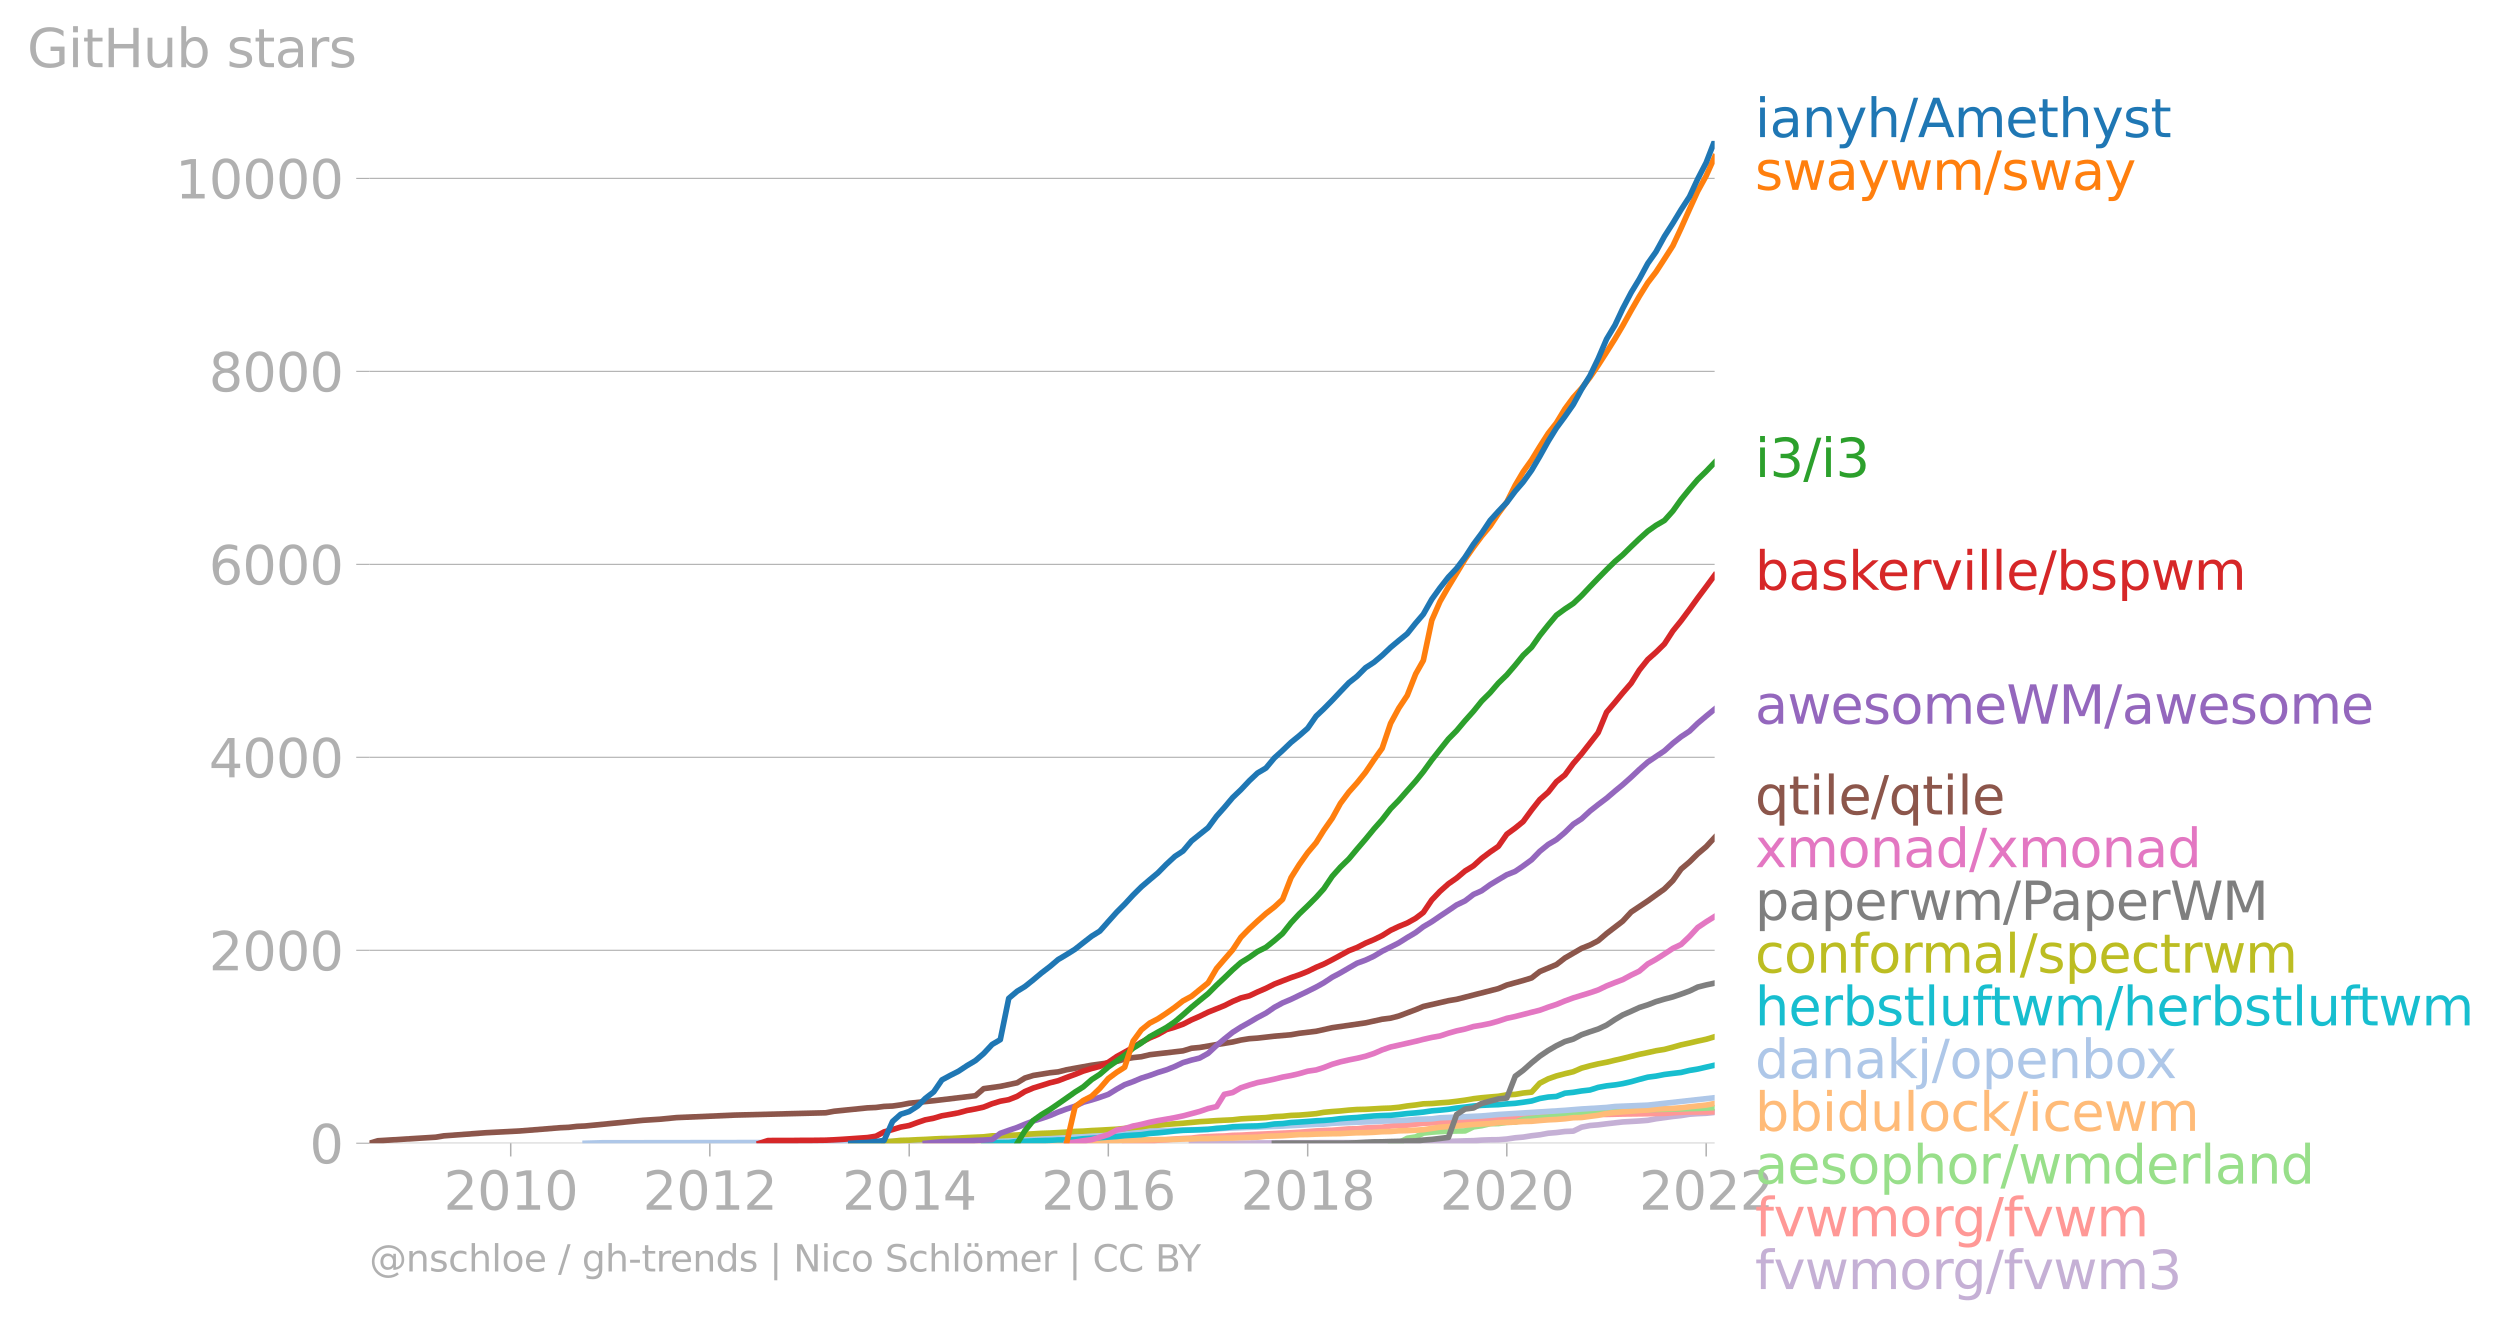 <svg xmlns:xlink="http://www.w3.org/1999/xlink" width="884.915" height="469.77" viewBox="0 0 663.686 352.327" xmlns="http://www.w3.org/2000/svg"><defs><style>*{stroke-linejoin:round;stroke-linecap:butt}</style></defs><g id="figure_1"><path d="M0 352.327h663.686V0H0v352.327z" style="fill:none" id="patch_1"/><g id="axes_1"><path d="M98.073 303.508h357.12V37.396H98.073v266.112z" style="fill:none" id="patch_2"/><g id="matplotlib.axis_1"><g id="xtick_1"><g id="line2d_1"><defs><path id="m13b682160a" d="M0 0v3.5" style="stroke:#b0b0b0;stroke-width:.4"/></defs><use xlink:href="#m13b682160a" x="135.581" y="303.508" style="fill:#b0b0b0;stroke:#b0b0b0;stroke-width:.4"/></g><g style="fill:#b0b0b0" transform="matrix(.14 0 0 -.14 117.766 321.146)" id="text_1"><defs><path id="DejaVuSans-32" d="M1228 531h2203V0H469v531q359 372 979 998 621 627 780 809 303 340 423 576 121 236 121 464 0 372-261 606-261 235-680 235-297 0-627-103-329-103-704-313v638q381 153 712 231 332 78 607 78 725 0 1156-363 431-362 431-968 0-288-108-546-107-257-392-607-78-91-497-524-418-433-1181-1211z" transform="scale(.016)"/><path id="DejaVuSans-30" d="M2034 4250q-487 0-733-480-245-479-245-1442 0-959 245-1439 246-480 733-480 491 0 736 480 246 480 246 1439 0 963-246 1442-245 480-736 480zm0 500q785 0 1199-621 414-620 414-1801 0-1178-414-1799Q2819-91 2034-91q-784 0-1198 620-414 621-414 1799 0 1181 414 1801 414 621 1198 621z" transform="scale(.016)"/><path id="DejaVuSans-31" d="M794 531h1031v3560L703 3866v575l1116 225h631V531h1031V0H794v531z" transform="scale(.016)"/></defs><use xlink:href="#DejaVuSans-32"/><use xlink:href="#DejaVuSans-30" x="63.623"/><use xlink:href="#DejaVuSans-31" x="127.246"/><use xlink:href="#DejaVuSans-30" x="190.869"/></g></g><g id="xtick_2"><use xlink:href="#m13b682160a" x="188.439" y="303.508" style="fill:#b0b0b0;stroke:#b0b0b0;stroke-width:.4" id="line2d_2"/><g style="fill:#b0b0b0" transform="matrix(.14 0 0 -.14 170.624 321.146)" id="text_2"><use xlink:href="#DejaVuSans-32"/><use xlink:href="#DejaVuSans-30" x="63.623"/><use xlink:href="#DejaVuSans-31" x="127.246"/><use xlink:href="#DejaVuSans-32" x="190.869"/></g></g><g id="xtick_3"><use xlink:href="#m13b682160a" x="241.37" y="303.508" style="fill:#b0b0b0;stroke:#b0b0b0;stroke-width:.4" id="line2d_3"/><g style="fill:#b0b0b0" transform="matrix(.14 0 0 -.14 223.555 321.146)" id="text_3"><defs><path id="DejaVuSans-34" d="M2419 4116 825 1625h1594v2491zm-166 550h794V1625h666v-525h-666V0h-628v1100H313v609l1940 2957z" transform="scale(.016)"/></defs><use xlink:href="#DejaVuSans-32"/><use xlink:href="#DejaVuSans-30" x="63.623"/><use xlink:href="#DejaVuSans-31" x="127.246"/><use xlink:href="#DejaVuSans-34" x="190.869"/></g></g><g id="xtick_4"><use xlink:href="#m13b682160a" x="294.228" y="303.508" style="fill:#b0b0b0;stroke:#b0b0b0;stroke-width:.4" id="line2d_4"/><g style="fill:#b0b0b0" transform="matrix(.14 0 0 -.14 276.413 321.146)" id="text_4"><defs><path id="DejaVuSans-36" d="M2113 2584q-425 0-674-291-248-290-248-796 0-503 248-796 249-292 674-292t673 292q248 293 248 796 0 506-248 796-248 291-673 291zm1253 1979v-575q-238 112-480 171-242 60-480 60-625 0-955-422-329-422-376-1275 184 272 462 417 279 145 613 145 703 0 1111-427 408-426 408-1160 0-719-425-1154Q2819-91 2113-91q-810 0-1238 620-428 621-428 1799 0 1106 525 1764t1409 658q238 0 480-47t505-140z" transform="scale(.016)"/></defs><use xlink:href="#DejaVuSans-32"/><use xlink:href="#DejaVuSans-30" x="63.623"/><use xlink:href="#DejaVuSans-31" x="127.246"/><use xlink:href="#DejaVuSans-36" x="190.869"/></g></g><g id="xtick_5"><use xlink:href="#m13b682160a" x="347.159" y="303.508" style="fill:#b0b0b0;stroke:#b0b0b0;stroke-width:.4" id="line2d_5"/><g style="fill:#b0b0b0" transform="matrix(.14 0 0 -.14 329.344 321.146)" id="text_5"><defs><path id="DejaVuSans-38" d="M2034 2216q-450 0-708-241-257-241-257-662 0-422 257-663 258-241 708-241t709 242q260 243 260 662 0 421-258 662-257 241-711 241zm-631 268q-406 100-633 378-226 279-226 679 0 559 398 884 399 325 1092 325 697 0 1094-325t397-884q0-400-227-679-226-278-629-378 456-106 710-416 255-309 255-755 0-679-414-1042Q2806-91 2034-91q-771 0-1186 362-414 363-414 1042 0 446 256 755 257 310 713 416zm-231 997q0-362 226-565 227-203 636-203 407 0 636 203 230 203 230 565 0 363-230 566-229 203-636 203-409 0-636-203-226-203-226-566z" transform="scale(.016)"/></defs><use xlink:href="#DejaVuSans-32"/><use xlink:href="#DejaVuSans-30" x="63.623"/><use xlink:href="#DejaVuSans-31" x="127.246"/><use xlink:href="#DejaVuSans-38" x="190.869"/></g></g><g id="xtick_6"><use xlink:href="#m13b682160a" x="400.018" y="303.508" style="fill:#b0b0b0;stroke:#b0b0b0;stroke-width:.4" id="line2d_6"/><g style="fill:#b0b0b0" transform="matrix(.14 0 0 -.14 382.203 321.146)" id="text_6"><use xlink:href="#DejaVuSans-32"/><use xlink:href="#DejaVuSans-30" x="63.623"/><use xlink:href="#DejaVuSans-32" x="127.246"/><use xlink:href="#DejaVuSans-30" x="190.869"/></g></g><g id="xtick_7"><use xlink:href="#m13b682160a" x="452.948" y="303.508" style="fill:#b0b0b0;stroke:#b0b0b0;stroke-width:.4" id="line2d_7"/><g style="fill:#b0b0b0" transform="matrix(.14 0 0 -.14 435.133 321.146)" id="text_7"><use xlink:href="#DejaVuSans-32"/><use xlink:href="#DejaVuSans-30" x="63.623"/><use xlink:href="#DejaVuSans-32" x="127.246"/><use xlink:href="#DejaVuSans-32" x="190.869"/></g></g></g><g id="matplotlib.axis_2"><g id="ytick_1"><path d="M98.073 303.508h357.12" clip-path="url(#p6c5071261f)" style="fill:none;stroke:#b0b0b0;stroke-width:.3;stroke-linecap:square" id="line2d_8"/><g id="line2d_9"><defs><path id="me5017d3c0d" d="M0 0h-3.5" style="stroke:#b0b0b0;stroke-width:.3"/></defs><use xlink:href="#me5017d3c0d" x="98.073" y="303.508" style="fill:#b0b0b0;stroke:#b0b0b0;stroke-width:.3"/></g><use xlink:href="#DejaVuSans-30" style="fill:#b0b0b0" transform="matrix(.14 0 0 -.14 82.166 308.827)" id="text_8"/></g><g id="ytick_2"><path d="M98.073 252.279h357.12" clip-path="url(#p6c5071261f)" style="fill:none;stroke:#b0b0b0;stroke-width:.3;stroke-linecap:square" id="line2d_10"/><use xlink:href="#me5017d3c0d" x="98.073" y="252.279" style="fill:#b0b0b0;stroke:#b0b0b0;stroke-width:.3" id="line2d_11"/><g style="fill:#b0b0b0" transform="matrix(.14 0 0 -.14 55.443 257.598)" id="text_9"><use xlink:href="#DejaVuSans-32"/><use xlink:href="#DejaVuSans-30" x="63.623"/><use xlink:href="#DejaVuSans-30" x="127.246"/><use xlink:href="#DejaVuSans-30" x="190.869"/></g></g><g id="ytick_3"><path d="M98.073 201.05h357.12" clip-path="url(#p6c5071261f)" style="fill:none;stroke:#b0b0b0;stroke-width:.3;stroke-linecap:square" id="line2d_12"/><use xlink:href="#me5017d3c0d" x="98.073" y="201.049" style="fill:#b0b0b0;stroke:#b0b0b0;stroke-width:.3" id="line2d_13"/><g style="fill:#b0b0b0" transform="matrix(.14 0 0 -.14 55.443 206.368)" id="text_10"><use xlink:href="#DejaVuSans-34"/><use xlink:href="#DejaVuSans-30" x="63.623"/><use xlink:href="#DejaVuSans-30" x="127.246"/><use xlink:href="#DejaVuSans-30" x="190.869"/></g></g><g id="ytick_4"><path d="M98.073 149.82h357.12" clip-path="url(#p6c5071261f)" style="fill:none;stroke:#b0b0b0;stroke-width:.3;stroke-linecap:square" id="line2d_14"/><use xlink:href="#me5017d3c0d" x="98.073" y="149.82" style="fill:#b0b0b0;stroke:#b0b0b0;stroke-width:.3" id="line2d_15"/><g style="fill:#b0b0b0" transform="matrix(.14 0 0 -.14 55.443 155.139)" id="text_11"><use xlink:href="#DejaVuSans-36"/><use xlink:href="#DejaVuSans-30" x="63.623"/><use xlink:href="#DejaVuSans-30" x="127.246"/><use xlink:href="#DejaVuSans-30" x="190.869"/></g></g><g id="ytick_5"><path d="M98.073 98.59h357.12" clip-path="url(#p6c5071261f)" style="fill:none;stroke:#b0b0b0;stroke-width:.3;stroke-linecap:square" id="line2d_16"/><use xlink:href="#me5017d3c0d" x="98.073" y="98.59" style="fill:#b0b0b0;stroke:#b0b0b0;stroke-width:.3" id="line2d_17"/><g style="fill:#b0b0b0" transform="matrix(.14 0 0 -.14 55.443 103.91)" id="text_12"><use xlink:href="#DejaVuSans-38"/><use xlink:href="#DejaVuSans-30" x="63.623"/><use xlink:href="#DejaVuSans-30" x="127.246"/><use xlink:href="#DejaVuSans-30" x="190.869"/></g></g><g id="ytick_6"><path d="M98.073 47.36h357.12" clip-path="url(#p6c5071261f)" style="fill:none;stroke:#b0b0b0;stroke-width:.3;stroke-linecap:square" id="line2d_18"/><use xlink:href="#me5017d3c0d" x="98.073" y="47.361" style="fill:#b0b0b0;stroke:#b0b0b0;stroke-width:.3" id="line2d_19"/><g style="fill:#b0b0b0" transform="matrix(.14 0 0 -.14 46.536 52.68)" id="text_13"><use xlink:href="#DejaVuSans-31"/><use xlink:href="#DejaVuSans-30" x="63.623"/><use xlink:href="#DejaVuSans-30" x="127.246"/><use xlink:href="#DejaVuSans-30" x="190.869"/><use xlink:href="#DejaVuSans-30" x="254.492"/></g></g><g style="fill:#b0b0b0" transform="matrix(.14 0 0 -.14 7.2 17.838)" id="text_14"><defs><path id="DejaVuSans-47" d="M3809 666v1253H2778v519h1656V434q-365-259-806-392-440-133-940-133-1094 0-1712 639-617 640-617 1780 0 1144 617 1783 618 639 1712 639 456 0 867-113 411-112 758-331v-672q-350 297-744 447t-828 150q-857 0-1287-478-429-478-429-1425 0-944 429-1422 430-478 1287-478 334 0 596 58 263 58 472 180z" transform="scale(.016)"/><path id="DejaVuSans-69" d="M603 3500h575V0H603v3500zm0 1363h575v-729H603v729z" transform="scale(.016)"/><path id="DejaVuSans-74" d="M1172 4494v-994h1184v-447H1172V1153q0-428 117-550t477-122h590V0h-590q-666 0-919 248-253 249-253 905v1900H172v447h422v994h578z" transform="scale(.016)"/><path id="DejaVuSans-48" d="M628 4666h631V2753h2294v1913h631V0h-631v2222H1259V0H628v4666z" transform="scale(.016)"/><path id="DejaVuSans-75" d="M544 1381v2119h575V1403q0-497 193-746 194-248 582-248 465 0 735 297 271 297 271 810v1984h575V0h-575v538q-209-319-486-474-276-155-642-155-603 0-916 375-312 375-312 1097zm1447 2203z" transform="scale(.016)"/><path id="DejaVuSans-62" d="M3116 1747q0 634-261 995t-717 361q-457 0-718-361t-261-995q0-634 261-995t718-361q456 0 717 361t261 995zM1159 2969q182 312 458 463 277 152 661 152 638 0 1036-506 399-506 399-1331T3314 415Q2916-91 2278-91q-384 0-661 152-276 152-458 464V0H581v4863h578V2969z" transform="scale(.016)"/><path id="DejaVuSans-73" d="M2834 3397v-544q-243 125-506 187-262 63-544 63-428 0-642-131t-214-394q0-200 153-314t616-217l197-44q612-131 870-370t258-667q0-488-386-773Q2250-91 1575-91q-281 0-586 55T347 128v594q319-166 628-249 309-82 613-82 406 0 624 139 219 139 219 392 0 234-158 359-157 125-692 241l-200 47q-534 112-772 345-237 233-237 639 0 494 350 762 350 269 994 269 318 0 599-47 282-46 519-140z" transform="scale(.016)"/><path id="DejaVuSans-61" d="M2194 1759q-697 0-966-159t-269-544q0-306 202-486 202-179 548-179 479 0 768 339t289 901v128h-572zm1147 238V0h-575v531q-197-318-491-470T1556-91q-537 0-855 302-317 302-317 808 0 590 395 890 396 300 1180 300h807v57q0 397-261 614t-733 217q-300 0-585-72-284-72-546-216v532q315 122 612 182 297 61 578 61 760 0 1135-394 375-393 375-1193z" transform="scale(.016)"/><path id="DejaVuSans-72" d="M2631 2963q-97 56-211 82-114 27-251 27-488 0-749-317t-261-911V0H581v3500h578v-544q182 319 472 473 291 155 707 155 59 0 131-8 72-7 159-23l3-590z" transform="scale(.016)"/></defs><use xlink:href="#DejaVuSans-47"/><use xlink:href="#DejaVuSans-69" x="77.49"/><use xlink:href="#DejaVuSans-74" x="105.273"/><use xlink:href="#DejaVuSans-48" x="144.482"/><use xlink:href="#DejaVuSans-75" x="219.678"/><use xlink:href="#DejaVuSans-62" x="283.057"/><use xlink:href="#DejaVuSans-20" x="346.533"/><use xlink:href="#DejaVuSans-73" x="378.32"/><use xlink:href="#DejaVuSans-74" x="430.42"/><use xlink:href="#DejaVuSans-61" x="469.629"/><use xlink:href="#DejaVuSans-72" x="530.908"/><use xlink:href="#DejaVuSans-73" x="572.021"/></g></g><path d="m316.313 303.508 2.172-.025h2.245l2.245-.026h8.689l2.172-.025H340.498l2.244-.052h4.417l2.245-.025 2.027-.026h11.079l2.245-.051h2.172l2.245-.051h2.172l2.244-.026h2.245l2.028-.051 2.244-.026 2.173-.051 2.244-.077 2.172-.051 2.245-.077 2.245-.051 2.172-.154 2.245-.077 2.172-.025 2.245-.18 2.244-.333 2.1-.179 2.245-.359 2.172-.256 2.245-.41 2.172-.179 2.245-.282 2.244-.102 2.173-1.05 2.244-.436 2.173-.179 2.244-.282 2.245-.256 2.027-.23 2.245-.129 2.172-.128 2.245-.179 2.172-.41 2.245-.307 2.245-.307 2.172-.231 2.245-.359 2.172-.153 2.244-.103 2.245-.23" clip-path="url(#p6c5071261f)" style="fill:none;stroke:#c5b0d5;stroke-width:1.5;stroke-linecap:square" id="line2d_20"/><path d="m298.573 303.508 2.245-.256 2.172-.23 2.245-.18 2.172-.153 2.245-.103 2.244-.205 2.172-.128 2.245-.102 2.172-.282 2.245-.128 2.245-.102 2.027-.052 2.245-.179 2.172-.051 2.245-.128 2.172-.103 2.245-.102 2.244-.103 2.173-.102 2.244-.103 2.173-.128 2.244-.179 2.245-.18 2.027-.102 2.245-.077 2.172-.179 2.245-.18 2.172-.025 2.245-.23 2.245-.103 2.172-.077 2.245-.333 2.172-.153 2.244-.077 2.245-.256 2.028-.23 2.244-.103 2.173-.103 2.244-.23 2.172-.077 2.245-.205 2.245-.154 2.172-.077 2.245-.076 2.172-.18 2.245-.077 2.244-.076 2.1-.052 2.245-.102 2.172-.18 2.245-.102 2.172-.128 2.245-.102 2.244-.077 2.173-.18 2.244-.076h4.417l2.245-.052 2.027-.05 2.245-.026 2.172-.026 2.245-.026 2.172-.077 2.245-.025 2.245-.154 2.172-.128 2.245-.077h2.172l2.244-.025 2.245-.026" clip-path="url(#p6c5071261f)" style="fill:none;stroke:#ff9896;stroke-width:1.5;stroke-linecap:square" id="line2d_21"/><path d="m369.172 303.508 2.172-.128 2.244-1.204 2.245-.358 2.028-1 2.244-.255 2.173-.154 2.244-.102 2.172-.052 2.245-.025 2.245-1.076 2.172-.307 2.245-.538 2.172-.026 2.245-.333 2.244-.051 2.1-.717 2.245-.282 2.172-.205 2.245-.154 2.172-.307 2.245-.256 2.244-.256 2.173-.052 2.244-.077 2.173-.179 2.244-.18 2.245-.102 2.027-.128 2.245-.153 2.172-.154 2.245-.128 2.172-.051 2.245-.026 2.245-.077 2.172-.025 2.245-.103 2.172-.026 2.244-.102 2.245-.102" clip-path="url(#p6c5071261f)" style="fill:none;stroke:#98df8a;stroke-width:1.5;stroke-linecap:square" id="line2d_22"/><g style="fill:#1f77b4" transform="matrix(.14 0 0 -.14 465.907 36.398)" id="text_15"><defs><path id="DejaVuSans-6e" d="M3513 2113V0h-575v2094q0 497-194 743-194 247-581 247-466 0-735-297-269-296-269-809V0H581v3500h578v-544q207 316 486 472 280 156 646 156 603 0 912-373 310-373 310-1098z" transform="scale(.016)"/><path id="DejaVuSans-79" d="M2059-325q-243-625-475-815-231-191-618-191H506v481h338q237 0 368 113 132 112 291 531l103 262L191 3500h609L1894 763l1094 2737h609L2059-325z" transform="scale(.016)"/><path id="DejaVuSans-68" d="M3513 2113V0h-575v2094q0 497-194 743-194 247-581 247-466 0-735-297-269-296-269-809V0H581v4863h578V2956q207 316 486 472 280 156 646 156 603 0 912-373 310-373 310-1098z" transform="scale(.016)"/><path id="DejaVuSans-2f" d="M1625 4666h531L531-594H0l1625 5260z" transform="scale(.016)"/><path id="DejaVuSans-41" d="m2188 4044-857-2322h1716l-859 2322zm-357 622h716L4325 0h-656l-425 1197H1141L716 0H50l1781 4666z" transform="scale(.016)"/><path id="DejaVuSans-6d" d="M3328 2828q216 388 516 572t706 184q547 0 844-383 297-382 297-1088V0h-578v2094q0 503-179 746-178 244-543 244-447 0-707-297-259-296-259-809V0h-578v2094q0 506-178 748t-550 242q-441 0-701-298-259-298-259-808V0H581v3500h578v-544q197 322 472 475t653 153q382 0 649-194 267-193 395-562z" transform="scale(.016)"/><path id="DejaVuSans-65" d="M3597 1894v-281H953q38-594 358-905t892-311q331 0 642 81t618 244V178Q3153 47 2828-22t-659-69q-838 0-1327 487-489 488-489 1320 0 859 464 1363 464 505 1252 505 706 0 1117-455 411-454 411-1235zm-575 169q-6 471-264 752-258 282-683 282-481 0-770-272t-333-766l2050 4z" transform="scale(.016)"/></defs><use xlink:href="#DejaVuSans-69"/><use xlink:href="#DejaVuSans-61" x="27.783"/><use xlink:href="#DejaVuSans-6e" x="89.063"/><use xlink:href="#DejaVuSans-79" x="152.441"/><use xlink:href="#DejaVuSans-68" x="211.621"/><use xlink:href="#DejaVuSans-2f" x="275"/><use xlink:href="#DejaVuSans-41" x="308.691"/><use xlink:href="#DejaVuSans-6d" x="377.1"/><use xlink:href="#DejaVuSans-65" x="474.512"/><use xlink:href="#DejaVuSans-74" x="536.035"/><use xlink:href="#DejaVuSans-68" x="575.244"/><use xlink:href="#DejaVuSans-79" x="638.623"/><use xlink:href="#DejaVuSans-73" x="697.803"/><use xlink:href="#DejaVuSans-74" x="749.902"/></g><g style="fill:#ff7f0e" transform="matrix(.14 0 0 -.14 465.907 50.398)" id="text_16"><defs><path id="DejaVuSans-77" d="M269 3500h575l719-2731 715 2731h678l719-2731 716 2731h575L4050 0h-678l-753 2869L1863 0h-679L269 3500z" transform="scale(.016)"/></defs><use xlink:href="#DejaVuSans-73"/><use xlink:href="#DejaVuSans-77" x="52.1"/><use xlink:href="#DejaVuSans-61" x="133.887"/><use xlink:href="#DejaVuSans-79" x="195.166"/><use xlink:href="#DejaVuSans-77" x="254.346"/><use xlink:href="#DejaVuSans-6d" x="336.133"/><use xlink:href="#DejaVuSans-2f" x="433.545"/><use xlink:href="#DejaVuSans-73" x="467.236"/><use xlink:href="#DejaVuSans-77" x="519.336"/><use xlink:href="#DejaVuSans-61" x="601.123"/><use xlink:href="#DejaVuSans-79" x="662.402"/></g><g style="fill:#2ca02c" transform="matrix(.14 0 0 -.14 465.907 126.634)" id="text_17"><defs><path id="DejaVuSans-33" d="M2597 2516q453-97 707-404 255-306 255-756 0-690-475-1069Q2609-91 1734-91q-293 0-604 58T488 141v609q262-153 574-231 313-78 654-78 593 0 904 234t311 681q0 413-289 645-289 233-804 233h-544v519h569q465 0 712 186t247 536q0 359-255 551-254 193-729 193-260 0-557-57-297-56-653-174v562q360 100 674 150t592 50q719 0 1137-327 419-326 419-882 0-388-222-655t-631-370z" transform="scale(.016)"/></defs><use xlink:href="#DejaVuSans-69"/><use xlink:href="#DejaVuSans-33" x="27.783"/><use xlink:href="#DejaVuSans-2f" x="91.406"/><use xlink:href="#DejaVuSans-69" x="125.098"/><use xlink:href="#DejaVuSans-33" x="152.881"/></g><g style="fill:#d62728" transform="matrix(.14 0 0 -.14 465.907 156.577)" id="text_18"><defs><path id="DejaVuSans-6b" d="M581 4863h578V1991l1716 1509h734L1753 1863 3688 0h-750L1159 1709V0H581v4863z" transform="scale(.016)"/><path id="DejaVuSans-76" d="M191 3500h609L1894 563l1094 2937h609L2284 0h-781L191 3500z" transform="scale(.016)"/><path id="DejaVuSans-6c" d="M603 4863h575V0H603v4863z" transform="scale(.016)"/><path id="DejaVuSans-70" d="M1159 525v-1856H581v4831h578v-531q182 312 458 463 277 152 661 152 638 0 1036-506 399-506 399-1331T3314 415Q2916-91 2278-91q-384 0-661 152-276 152-458 464zm1957 1222q0 634-261 995t-717 361q-457 0-718-361t-261-995q0-634 261-995t718-361q456 0 717 361t261 995z" transform="scale(.016)"/></defs><use xlink:href="#DejaVuSans-62"/><use xlink:href="#DejaVuSans-61" x="63.477"/><use xlink:href="#DejaVuSans-73" x="124.756"/><use xlink:href="#DejaVuSans-6b" x="176.855"/><use xlink:href="#DejaVuSans-65" x="231.141"/><use xlink:href="#DejaVuSans-72" x="292.664"/><use xlink:href="#DejaVuSans-76" x="333.777"/><use xlink:href="#DejaVuSans-69" x="392.957"/><use xlink:href="#DejaVuSans-6c" x="420.74"/><use xlink:href="#DejaVuSans-6c" x="448.523"/><use xlink:href="#DejaVuSans-65" x="476.307"/><use xlink:href="#DejaVuSans-2f" x="537.83"/><use xlink:href="#DejaVuSans-62" x="571.521"/><use xlink:href="#DejaVuSans-73" x="634.998"/><use xlink:href="#DejaVuSans-70" x="687.098"/><use xlink:href="#DejaVuSans-77" x="750.574"/><use xlink:href="#DejaVuSans-6d" x="832.361"/></g><g style="fill:#9467bd" transform="matrix(.14 0 0 -.14 465.907 192.13)" id="text_19"><defs><path id="DejaVuSans-6f" d="M1959 3097q-462 0-731-361t-269-989q0-628 267-989 268-361 733-361 460 0 728 362 269 363 269 988 0 622-269 986-268 364-728 364zm0 487q750 0 1178-488 429-487 429-1349 0-859-429-1349Q2709-91 1959-91q-753 0-1180 489-426 490-426 1349 0 862 426 1349 427 488 1180 488z" transform="scale(.016)"/><path id="DejaVuSans-57" d="M213 4666h637l981-3944 978 3944h710l981-3944 978 3944h641L4947 0h-794l-984 4050L2175 0h-794L213 4666z" transform="scale(.016)"/><path id="DejaVuSans-4d" d="M628 4666h941l1190-3175 1197 3175h941V0h-616v4097L3078 897h-634L1241 4097V0H628v4666z" transform="scale(.016)"/></defs><use xlink:href="#DejaVuSans-61"/><use xlink:href="#DejaVuSans-77" x="61.279"/><use xlink:href="#DejaVuSans-65" x="143.066"/><use xlink:href="#DejaVuSans-73" x="204.59"/><use xlink:href="#DejaVuSans-6f" x="256.689"/><use xlink:href="#DejaVuSans-6d" x="317.871"/><use xlink:href="#DejaVuSans-65" x="415.283"/><use xlink:href="#DejaVuSans-57" x="476.807"/><use xlink:href="#DejaVuSans-4d" x="575.684"/><use xlink:href="#DejaVuSans-2f" x="661.963"/><use xlink:href="#DejaVuSans-61" x="695.654"/><use xlink:href="#DejaVuSans-77" x="756.934"/><use xlink:href="#DejaVuSans-65" x="838.721"/><use xlink:href="#DejaVuSans-73" x="900.244"/><use xlink:href="#DejaVuSans-6f" x="952.344"/><use xlink:href="#DejaVuSans-6d" x="1013.525"/><use xlink:href="#DejaVuSans-65" x="1110.938"/></g><g style="fill:#8c564b" transform="matrix(.14 0 0 -.14 465.907 216.216)" id="text_20"><defs><path id="DejaVuSans-71" d="M947 1747q0-634 261-995t717-361q456 0 718 361 263 361 263 995t-263 995q-262 361-718 361t-717-361q-261-361-261-995zM2906 525q-181-312-458-464-276-152-664-152-634 0-1033 506-398 507-398 1332t398 1331q399 506 1033 506 388 0 664-152 277-151 458-463v531h575v-4831h-575V525z" transform="scale(.016)"/></defs><use xlink:href="#DejaVuSans-71"/><use xlink:href="#DejaVuSans-74" x="63.477"/><use xlink:href="#DejaVuSans-69" x="102.686"/><use xlink:href="#DejaVuSans-6c" x="130.469"/><use xlink:href="#DejaVuSans-65" x="158.252"/><use xlink:href="#DejaVuSans-2f" x="219.775"/><use xlink:href="#DejaVuSans-71" x="253.467"/><use xlink:href="#DejaVuSans-74" x="316.943"/><use xlink:href="#DejaVuSans-69" x="356.152"/><use xlink:href="#DejaVuSans-6c" x="383.936"/><use xlink:href="#DejaVuSans-65" x="411.719"/></g><g style="fill:#e377c2" transform="matrix(.14 0 0 -.14 465.907 230.216)" id="text_21"><defs><path id="DejaVuSans-78" d="M3513 3500 2247 1797 3578 0h-678L1881 1375 863 0H184l1360 1831L300 3500h678l928-1247 928 1247h679z" transform="scale(.016)"/><path id="DejaVuSans-64" d="M2906 2969v1894h575V0h-575v525q-181-312-458-464-276-152-664-152-634 0-1033 506-398 507-398 1332t398 1331q399 506 1033 506 388 0 664-152 277-151 458-463zM947 1747q0-634 261-995t717-361q456 0 718 361 263 361 263 995t-263 995q-262 361-718 361t-717-361q-261-361-261-995z" transform="scale(.016)"/></defs><use xlink:href="#DejaVuSans-78"/><use xlink:href="#DejaVuSans-6d" x="59.18"/><use xlink:href="#DejaVuSans-6f" x="156.592"/><use xlink:href="#DejaVuSans-6e" x="217.773"/><use xlink:href="#DejaVuSans-61" x="281.152"/><use xlink:href="#DejaVuSans-64" x="342.432"/><use xlink:href="#DejaVuSans-2f" x="405.908"/><use xlink:href="#DejaVuSans-78" x="439.6"/><use xlink:href="#DejaVuSans-6d" x="498.779"/><use xlink:href="#DejaVuSans-6f" x="596.191"/><use xlink:href="#DejaVuSans-6e" x="657.373"/><use xlink:href="#DejaVuSans-61" x="720.752"/><use xlink:href="#DejaVuSans-64" x="782.031"/></g><g style="fill:#7f7f7f" transform="matrix(.14 0 0 -.14 465.907 244.216)" id="text_22"><defs><path id="DejaVuSans-50" d="M1259 4147V2394h794q441 0 681 228 241 228 241 650 0 419-241 647-240 228-681 228h-794zm-631 519h1425q785 0 1186-355 402-355 402-1039 0-691-402-1044-401-353-1186-353h-794V0H628v4666z" transform="scale(.016)"/></defs><use xlink:href="#DejaVuSans-70"/><use xlink:href="#DejaVuSans-61" x="63.477"/><use xlink:href="#DejaVuSans-70" x="124.756"/><use xlink:href="#DejaVuSans-65" x="188.232"/><use xlink:href="#DejaVuSans-72" x="249.756"/><use xlink:href="#DejaVuSans-77" x="290.869"/><use xlink:href="#DejaVuSans-6d" x="372.656"/><use xlink:href="#DejaVuSans-2f" x="470.068"/><use xlink:href="#DejaVuSans-50" x="503.76"/><use xlink:href="#DejaVuSans-61" x="559.563"/><use xlink:href="#DejaVuSans-70" x="620.842"/><use xlink:href="#DejaVuSans-65" x="684.318"/><use xlink:href="#DejaVuSans-72" x="745.842"/><use xlink:href="#DejaVuSans-57" x="786.955"/><use xlink:href="#DejaVuSans-4d" x="885.832"/></g><g style="fill:#bcbd22" transform="matrix(.14 0 0 -.14 465.907 258.216)" id="text_23"><defs><path id="DejaVuSans-63" d="M3122 3366v-538q-244 135-489 202t-495 67q-560 0-870-355-309-354-309-995t309-996q310-354 870-354 250 0 495 67t489 202V134Q2881 22 2623-34q-257-57-548-57-791 0-1257 497-465 497-465 1341 0 856 470 1346 471 491 1290 491 265 0 518-55 253-54 491-163z" transform="scale(.016)"/><path id="DejaVuSans-66" d="M2375 4863v-479h-550q-309 0-430-125-120-125-120-450v-309h947v-447h-947V0H697v3053H147v447h550v244q0 584 272 851 272 268 862 268h544z" transform="scale(.016)"/></defs><use xlink:href="#DejaVuSans-63"/><use xlink:href="#DejaVuSans-6f" x="54.98"/><use xlink:href="#DejaVuSans-6e" x="116.162"/><use xlink:href="#DejaVuSans-66" x="179.541"/><use xlink:href="#DejaVuSans-6f" x="214.746"/><use xlink:href="#DejaVuSans-72" x="275.928"/><use xlink:href="#DejaVuSans-6d" x="315.291"/><use xlink:href="#DejaVuSans-61" x="412.703"/><use xlink:href="#DejaVuSans-6c" x="473.982"/><use xlink:href="#DejaVuSans-2f" x="501.766"/><use xlink:href="#DejaVuSans-73" x="535.457"/><use xlink:href="#DejaVuSans-70" x="587.557"/><use xlink:href="#DejaVuSans-65" x="651.033"/><use xlink:href="#DejaVuSans-63" x="712.557"/><use xlink:href="#DejaVuSans-74" x="767.537"/><use xlink:href="#DejaVuSans-72" x="806.746"/><use xlink:href="#DejaVuSans-77" x="847.859"/><use xlink:href="#DejaVuSans-6d" x="929.646"/></g><g style="fill:#17becf" transform="matrix(.14 0 0 -.14 465.907 272.216)" id="text_24"><use xlink:href="#DejaVuSans-68"/><use xlink:href="#DejaVuSans-65" x="63.379"/><use xlink:href="#DejaVuSans-72" x="124.902"/><use xlink:href="#DejaVuSans-62" x="166.016"/><use xlink:href="#DejaVuSans-73" x="229.492"/><use xlink:href="#DejaVuSans-74" x="281.592"/><use xlink:href="#DejaVuSans-6c" x="320.801"/><use xlink:href="#DejaVuSans-75" x="348.584"/><use xlink:href="#DejaVuSans-66" x="411.963"/><use xlink:href="#DejaVuSans-74" x="445.418"/><use xlink:href="#DejaVuSans-77" x="484.627"/><use xlink:href="#DejaVuSans-6d" x="566.414"/><use xlink:href="#DejaVuSans-2f" x="663.826"/><use xlink:href="#DejaVuSans-68" x="697.518"/><use xlink:href="#DejaVuSans-65" x="760.896"/><use xlink:href="#DejaVuSans-72" x="822.42"/><use xlink:href="#DejaVuSans-62" x="863.533"/><use xlink:href="#DejaVuSans-73" x="927.01"/><use xlink:href="#DejaVuSans-74" x="979.109"/><use xlink:href="#DejaVuSans-6c" x="1018.318"/><use xlink:href="#DejaVuSans-75" x="1046.102"/><use xlink:href="#DejaVuSans-66" x="1109.48"/><use xlink:href="#DejaVuSans-74" x="1142.936"/><use xlink:href="#DejaVuSans-77" x="1182.145"/><use xlink:href="#DejaVuSans-6d" x="1263.932"/></g><g style="fill:#aec7e8" transform="matrix(.14 0 0 -.14 465.907 286.216)" id="text_25"><defs><path id="DejaVuSans-6a" d="M603 3500h575V-63q0-668-255-968-254-300-820-300h-219v487H38q328 0 446 152Q603-541 603-63v3563zm0 1363h575v-729H603v729z" transform="scale(.016)"/></defs><use xlink:href="#DejaVuSans-64"/><use xlink:href="#DejaVuSans-61" x="63.477"/><use xlink:href="#DejaVuSans-6e" x="124.756"/><use xlink:href="#DejaVuSans-61" x="188.135"/><use xlink:href="#DejaVuSans-6b" x="249.414"/><use xlink:href="#DejaVuSans-6a" x="307.324"/><use xlink:href="#DejaVuSans-2f" x="335.107"/><use xlink:href="#DejaVuSans-6f" x="368.799"/><use xlink:href="#DejaVuSans-70" x="429.98"/><use xlink:href="#DejaVuSans-65" x="493.457"/><use xlink:href="#DejaVuSans-6e" x="554.98"/><use xlink:href="#DejaVuSans-62" x="618.359"/><use xlink:href="#DejaVuSans-6f" x="681.836"/><use xlink:href="#DejaVuSans-78" x="739.893"/></g><g style="fill:#ffbb78" transform="matrix(.14 0 0 -.14 465.907 300.216)" id="text_26"><use xlink:href="#DejaVuSans-62"/><use xlink:href="#DejaVuSans-62" x="63.477"/><use xlink:href="#DejaVuSans-69" x="126.953"/><use xlink:href="#DejaVuSans-64" x="154.736"/><use xlink:href="#DejaVuSans-75" x="218.213"/><use xlink:href="#DejaVuSans-6c" x="281.592"/><use xlink:href="#DejaVuSans-6f" x="309.375"/><use xlink:href="#DejaVuSans-63" x="370.557"/><use xlink:href="#DejaVuSans-6b" x="425.537"/><use xlink:href="#DejaVuSans-2f" x="483.447"/><use xlink:href="#DejaVuSans-69" x="517.139"/><use xlink:href="#DejaVuSans-63" x="544.922"/><use xlink:href="#DejaVuSans-65" x="599.902"/><use xlink:href="#DejaVuSans-77" x="661.426"/><use xlink:href="#DejaVuSans-6d" x="743.213"/></g><g style="fill:#98df8a" transform="matrix(.14 0 0 -.14 465.907 314.216)" id="text_27"><use xlink:href="#DejaVuSans-61"/><use xlink:href="#DejaVuSans-65" x="61.279"/><use xlink:href="#DejaVuSans-73" x="122.803"/><use xlink:href="#DejaVuSans-6f" x="174.902"/><use xlink:href="#DejaVuSans-70" x="236.084"/><use xlink:href="#DejaVuSans-68" x="299.561"/><use xlink:href="#DejaVuSans-6f" x="362.939"/><use xlink:href="#DejaVuSans-72" x="424.121"/><use xlink:href="#DejaVuSans-2f" x="465.234"/><use xlink:href="#DejaVuSans-77" x="498.926"/><use xlink:href="#DejaVuSans-6d" x="580.713"/><use xlink:href="#DejaVuSans-64" x="678.125"/><use xlink:href="#DejaVuSans-65" x="741.602"/><use xlink:href="#DejaVuSans-72" x="803.125"/><use xlink:href="#DejaVuSans-6c" x="844.238"/><use xlink:href="#DejaVuSans-61" x="872.021"/><use xlink:href="#DejaVuSans-6e" x="933.301"/><use xlink:href="#DejaVuSans-64" x="996.68"/></g><g style="fill:#ff9896" transform="matrix(.14 0 0 -.14 465.907 328.216)" id="text_28"><defs><path id="DejaVuSans-67" d="M2906 1791q0 625-258 968-257 344-723 344-462 0-720-344-258-343-258-968 0-622 258-966t720-344q466 0 723 344 258 344 258 966zm575-1357q0-893-397-1329-396-436-1215-436-303 0-572 45t-522 139v559q253-137 500-202 247-66 503-66 566 0 847 295t281 892v285q-178-310-456-463T1784 0Q1141 0 747 490 353 981 353 1791q0 812 394 1302 394 491 1037 491 388 0 666-153t456-462v531h575V434z" transform="scale(.016)"/></defs><use xlink:href="#DejaVuSans-66"/><use xlink:href="#DejaVuSans-76" x="35.205"/><use xlink:href="#DejaVuSans-77" x="94.385"/><use xlink:href="#DejaVuSans-6d" x="176.172"/><use xlink:href="#DejaVuSans-6f" x="273.584"/><use xlink:href="#DejaVuSans-72" x="334.766"/><use xlink:href="#DejaVuSans-67" x="374.129"/><use xlink:href="#DejaVuSans-2f" x="437.605"/><use xlink:href="#DejaVuSans-66" x="471.297"/><use xlink:href="#DejaVuSans-76" x="506.502"/><use xlink:href="#DejaVuSans-77" x="565.682"/><use xlink:href="#DejaVuSans-6d" x="647.469"/></g><g style="fill:#c5b0d5" transform="matrix(.14 0 0 -.14 465.907 342.216)" id="text_29"><use xlink:href="#DejaVuSans-66"/><use xlink:href="#DejaVuSans-76" x="35.205"/><use xlink:href="#DejaVuSans-77" x="94.385"/><use xlink:href="#DejaVuSans-6d" x="176.172"/><use xlink:href="#DejaVuSans-6f" x="273.584"/><use xlink:href="#DejaVuSans-72" x="334.766"/><use xlink:href="#DejaVuSans-67" x="374.129"/><use xlink:href="#DejaVuSans-2f" x="437.605"/><use xlink:href="#DejaVuSans-66" x="471.297"/><use xlink:href="#DejaVuSans-76" x="506.502"/><use xlink:href="#DejaVuSans-77" x="565.682"/><use xlink:href="#DejaVuSans-6d" x="647.469"/><use xlink:href="#DejaVuSans-33" x="744.881"/></g><g style="fill:#b0b0b0" transform="matrix(.097 0 0 -.097 98.073 337.545)" id="text_30"><defs><path id="DejaVuSans-40" d="M2381 1678q0-447 222-702 222-254 610-254 384 0 604 256 221 256 221 700 0 438-225 695-225 258-607 258-378 0-602-256-223-256-223-697zm1703-934q-187-241-429-355t-564-114q-538 0-874 389t-336 1014q0 625 337 1015 338 391 873 391 322 0 565-117 244-117 428-354v409h447V722q457 69 714 417 258 349 258 902 0 334-99 628-98 294-298 544-325 409-792 626t-1017 217q-384 0-738-102-353-101-653-301-490-319-767-836-276-517-276-1120 0-497 179-932 180-434 521-765 328-325 759-495 431-171 922-171 403 0 792 136t714 389l281-347q-390-303-851-464t-936-161q-578 0-1091 205-512 205-912 595Q841 78 631 592q-209 514-209 1105 0 569 212 1084 213 516 607 907 403 396 931 607t1119 211q662 0 1229-272 568-271 952-771 234-307 357-666 124-359 124-744 0-822-497-1297T4084 263v481z" transform="scale(.016)"/><path id="DejaVuSans-2d" d="M313 2009h1684v-512H313v512z" transform="scale(.016)"/><path id="DejaVuSans-7c" d="M1344 4891v-6400H813v6400h531z" transform="scale(.016)"/><path id="DejaVuSans-4e" d="M628 4666h850L3547 763v3903h612V0h-850L1241 3903V0H628v4666z" transform="scale(.016)"/><path id="DejaVuSans-53" d="M3425 4513v-616q-359 172-678 256-319 85-616 85-515 0-795-200t-280-569q0-310 186-468 186-157 705-254l381-78q706-135 1042-474t336-907q0-679-455-1029Q2797-91 1919-91q-331 0-705 75-373 75-773 222v650q384-215 753-325 369-109 725-109 540 0 834 212 294 213 294 607 0 343-211 537t-692 291l-385 75q-706 140-1022 440-315 300-315 835 0 619 436 975t1201 356q329 0 669-60 341-59 697-177z" transform="scale(.016)"/><path id="DejaVuSans-f6" d="M1959 3097q-462 0-731-361t-269-989q0-628 267-989 268-361 733-361 460 0 728 362 269 363 269 988 0 622-269 986-268 364-728 364zm0 487q750 0 1178-488 429-487 429-1349 0-859-429-1349Q2709-91 1959-91q-753 0-1180 489-426 490-426 1349 0 862 426 1349 427 488 1180 488zm295 1266h634v-631h-634v631zm-1222 0h634v-631h-634v631z" transform="scale(.016)"/><path id="DejaVuSans-43" d="M4122 4306v-665q-319 297-680 443-361 147-767 147-800 0-1225-489t-425-1414q0-922 425-1411t1225-489q406 0 767 147t680 444V359q-331-225-702-338-370-112-782-112-1060 0-1670 648-609 649-609 1771 0 1125 609 1773 610 649 1670 649 418 0 788-111 371-111 696-333z" transform="scale(.016)"/><path id="DejaVuSans-42" d="M1259 2228V519h1013q509 0 754 211 246 211 246 645 0 438-246 645-245 208-754 208H1259zm0 1919V2741h935q462 0 688 173 227 174 227 530 0 353-227 528-226 175-688 175h-935zm-631 519h1613q722 0 1112-300 391-300 391-853 0-429-200-682t-588-315q466-100 724-418 258-317 258-792 0-625-425-966Q3088 0 2303 0H628v4666z" transform="scale(.016)"/><path id="DejaVuSans-59" d="M-13 4666h679l1293-1919 1285 1919h678L2272 2222V0h-634v2222L-13 4666z" transform="scale(.016)"/></defs><use xlink:href="#DejaVuSans-40"/><use xlink:href="#DejaVuSans-6e" x="100"/><use xlink:href="#DejaVuSans-73" x="163.379"/><use xlink:href="#DejaVuSans-63" x="215.479"/><use xlink:href="#DejaVuSans-68" x="270.459"/><use xlink:href="#DejaVuSans-6c" x="333.838"/><use xlink:href="#DejaVuSans-6f" x="361.621"/><use xlink:href="#DejaVuSans-65" x="422.803"/><use xlink:href="#DejaVuSans-20" x="484.326"/><use xlink:href="#DejaVuSans-2f" x="516.113"/><use xlink:href="#DejaVuSans-20" x="549.805"/><use xlink:href="#DejaVuSans-67" x="581.592"/><use xlink:href="#DejaVuSans-68" x="645.068"/><use xlink:href="#DejaVuSans-2d" x="708.447"/><use xlink:href="#DejaVuSans-74" x="744.531"/><use xlink:href="#DejaVuSans-72" x="783.74"/><use xlink:href="#DejaVuSans-65" x="822.604"/><use xlink:href="#DejaVuSans-6e" x="884.127"/><use xlink:href="#DejaVuSans-64" x="947.506"/><use xlink:href="#DejaVuSans-73" x="1010.982"/><use xlink:href="#DejaVuSans-20" x="1063.082"/><use xlink:href="#DejaVuSans-7c" x="1094.869"/><use xlink:href="#DejaVuSans-20" x="1128.561"/><use xlink:href="#DejaVuSans-4e" x="1160.348"/><use xlink:href="#DejaVuSans-69" x="1235.152"/><use xlink:href="#DejaVuSans-63" x="1262.936"/><use xlink:href="#DejaVuSans-6f" x="1317.916"/><use xlink:href="#DejaVuSans-20" x="1379.098"/><use xlink:href="#DejaVuSans-53" x="1410.885"/><use xlink:href="#DejaVuSans-63" x="1474.361"/><use xlink:href="#DejaVuSans-68" x="1529.342"/><use xlink:href="#DejaVuSans-6c" x="1592.721"/><use xlink:href="#DejaVuSans-f6" x="1620.504"/><use xlink:href="#DejaVuSans-6d" x="1681.686"/><use xlink:href="#DejaVuSans-65" x="1779.098"/><use xlink:href="#DejaVuSans-72" x="1840.621"/><use xlink:href="#DejaVuSans-20" x="1881.734"/><use xlink:href="#DejaVuSans-7c" x="1913.521"/><use xlink:href="#DejaVuSans-20" x="1947.213"/><use xlink:href="#DejaVuSans-43" x="1979"/><use xlink:href="#DejaVuSans-43" x="2048.824"/><use xlink:href="#DejaVuSans-20" x="2118.648"/><use xlink:href="#DejaVuSans-42" x="2150.436"/><use xlink:href="#DejaVuSans-59" x="2213.539"/></g><path d="m234.708 303.508 2.245-.025 2.172-.051 2.245-.026h8.689l2.245-.026 2.172-.025H258.965l2.173-.026 2.244-.025 2.173-.026H270.044l2.027-.026 2.245-.051 2.172-.026h4.417l2.245-.025 2.245-.026 2.172-.077 2.245-.025 2.172-.026 2.244-.205 2.245-.025 2.1-.077 2.245-.026 2.172-.051 2.245-.051 2.172-.026 2.245-.026 2.244-.025 2.172-.103 2.245-.025 2.172-.103h2.245l2.245-.05 2.027-.078 2.245-.025 2.172-.103 2.245-.051 2.172-.051 2.245-.256 2.244-.052 2.173-.077 2.244-.153 2.173-.154 2.244-.026 2.245-.102 2.027-.051 2.245-.051 2.172-.026 2.245-.128 2.172-.103 2.245-.025 2.245-.103 2.172-.153 2.245-.052 2.172-.179 2.244-.051 2.245-.128 2.028-.128 2.244-.333 2.173-.333 2.244-.154 2.172-.18 2.245-.204 2.245-.18 2.172-.128 2.245-.102 2.172-.256 2.245-.051 2.244-.103 2.1-.154 2.245-.05 2.172-.206 2.245-.179 2.172-.102 2.245-.18 2.244-.281 2.173-.052 2.244-.307 2.173-.282 2.244-.487 2.245-.256 2.027-.179 2.245-.18 2.172-.179 2.245-.128 2.172-.256 2.245-.102 2.245-.077 2.172-.154 2.245-.256 2.172-.23 2.244-.231 2.245-.435" clip-path="url(#p6c5071261f)" style="fill:none;stroke:#ffbb78;stroke-width:1.5;stroke-linecap:square" id="line2d_23"/><path d="m155.348 303.508 4.417-.128 70.527-.102 13.323-.538 4.272-.18 2.172-.025 2.245-.154 6.661-.179 26.43-1.204 4.417-.077 2.172-.205 4.49-.179 6.516-.23 19.985-.564 2.027-.18 15.496-.614 8.906-.461 2.027-.051 2.245-.23 15.496-.667 4.416-.154 2.245-.23 4.272-.128 2.173-.282 4.416-.18 4.49-.204 2.172-.103 4.417-.384 17.668-1.101 4.417-.359 6.661-.41 2.245-.256 8.689-.358 17.74-1.973h0" clip-path="url(#p6c5071261f)" style="fill:none;stroke:#aec7e8;stroke-width:1.5;stroke-linecap:square" id="line2d_24"/><path d="m261.138 303.508 2.244-.179h2.173l2.244-.051 2.245-.256 2.027-.051 2.245-.103 2.172-.077 2.245-.077 2.172-.102h2.245l2.245-.128 2.172-.18 2.245-.128 2.172-.153 2.244-.154 2.245-.154 2.1-.23 2.245-.128 2.172-.128 2.245-.333 2.172-.154 2.245-.23 2.244-.257 2.172-.179 2.245-.077 2.172-.077 2.245-.102 2.245-.282 2.027-.128 2.245-.282 2.172-.102 2.245-.077 2.172-.051 2.245-.18 2.244-.333 2.173-.102 2.244-.282 2.173-.128 2.244-.154 2.245-.179 2.027-.102 2.245-.18 2.172-.281 2.245-.18 2.172-.128 2.245-.23 2.245-.18 2.172-.102 2.245-.077 2.172-.205 2.244-.256 2.245-.18 2.028-.204 2.244-.333 2.173-.18 2.244-.23 2.172-.333 2.245-.256 2.245-.282 2.172-.18 2.245-.102 2.172-.076 2.245-.205 2.244-.154 2.1-.282 2.245-.333 2.172-.666 2.245-.384 2.172-.154 2.245-.87 2.244-.231 2.173-.359 2.244-.256 2.173-.692 2.244-.41 2.245-.256 2.027-.333 2.245-.512 2.172-.615 2.245-.589 2.172-.281 2.245-.436 2.245-.282 2.172-.256 2.245-.538 2.172-.358 2.244-.513 2.245-.512" clip-path="url(#p6c5071261f)" style="fill:none;stroke:#17becf;stroke-width:1.5;stroke-linecap:square" id="line2d_25"/><path d="m225.875 303.508 2.172-.076 2.245-.077 2.244-.103 2.172-.102 2.245-.18 2.172-.23 2.245-.051 2.245-.128 2.027-.077 2.245-.128 2.172-.103 2.245-.025 2.172-.103 2.245-.128 2.244-.102 2.173-.103 2.244-.256 2.173-.026 2.244-.102 2.245-.102 2.027-.18 2.245-.128 2.172-.128 2.245-.077 2.172-.128 2.245-.128 2.245-.18 2.172-.076 2.245-.154 2.172-.102 2.244-.128 2.245-.128 2.1-.205 2.245-.256 2.172-.18 2.245-.333 2.172-.077 2.245-.23 2.244-.154 2.172-.153 2.245-.205 2.172-.205 2.245-.128 2.245-.154 2.027-.103 2.245-.102 2.172-.256 2.245-.128 2.172-.103 2.245-.102 2.244-.256 2.173-.103 2.244-.23 2.173-.077 2.244-.18 2.245-.204 2.027-.359 2.245-.205 2.172-.154 2.245-.23 2.172-.154 2.245-.051 2.245-.128 2.172-.128 2.245-.077 2.172-.205 2.244-.358 2.245-.257 2.028-.307 2.244-.077 2.173-.18 2.244-.153 2.172-.256 2.245-.307 2.245-.385 2.172-.256 2.245-.205 2.172-.179 2.245-.384 2.244-.128 2.1-.359 2.245-.23 2.172-2.383 2.245-1.152 2.172-.769 2.245-.589 2.244-.538 2.173-.947 2.244-.615 2.173-.513 2.244-.435 2.245-.538 2.027-.461 2.245-.563 2.172-.538 2.245-.461 2.172-.487 2.245-.359 2.245-.589 2.172-.615 2.245-.486 2.172-.513 2.244-.486 2.245-.666" clip-path="url(#p6c5071261f)" style="fill:none;stroke:#bcbd22;stroke-width:1.5;stroke-linecap:square" id="line2d_26"/><path d="m338.325 303.508 2.173-.025H355.848l2.245-.026 2.172-.077 2.245-.128 2.245-.102 2.172-.026 2.245-.077 2.172-.05 2.244-.078 2.245-.05 2.028-.206 2.244-.18 2.173-.255 2.244-.282 2.172-6.07 2.245-1.46 2.245-.283 2.172-1.203 2.245-.615 2.172-.564 2.245-.256 2.244-5.789 2.1-1.562 2.245-1.998 2.172-1.768 2.245-1.511 2.172-1.255 2.245-1.102 2.244-.666 2.173-1.152 2.244-.794 2.173-.717 2.244-1.05 2.245-1.486 2.027-1.204 2.245-.974 2.172-.999 2.245-.717 2.172-.845 2.245-.666 2.245-.59 2.172-.742 2.245-.82 2.172-1.05 2.244-.563 2.245-.487" clip-path="url(#p6c5071261f)" style="fill:none;stroke:#7f7f7f;stroke-width:1.5;stroke-linecap:square" id="line2d_27"/><path d="m283.15 303.508 2.245-.333 2.172-.333 2.245-.281 2.172-.666 2.244-.692 2.245-1.204 2.1-.384 2.245-.692 2.172-.435 2.245-.564 2.172-.435 2.245-.384 2.244-.41 2.172-.461 2.245-.59 2.172-.588 2.245-.769 2.245-.512 2.027-3.253 2.245-.487 2.172-1.255 2.245-.743 2.172-.64 2.245-.436 2.244-.486 2.173-.538 2.244-.41 2.173-.512 2.244-.64 2.245-.334 2.027-.64 2.245-.871 2.172-.64 2.245-.513 2.172-.435 2.245-.538 2.245-.743 2.172-.948 2.245-.768 2.172-.487 2.244-.512 2.245-.512 2.028-.513 2.244-.512 2.173-.384 2.244-.743 2.172-.615 2.245-.486 2.245-.666 2.172-.36 2.245-.46 2.172-.615 2.245-.743 2.244-.486 2.1-.538 2.245-.59 2.172-.537 2.245-.82 2.172-.717 2.245-.922 2.244-.82 2.173-.666 2.244-.692 2.173-.742 2.244-1.076 2.245-.897 2.027-.768 2.245-1.204 2.172-1.05 2.245-1.921 2.172-1.204 2.245-1.435 2.245-1.485 2.172-1.025 2.245-2.152 2.172-2.356 2.244-1.512 2.245-1.408" clip-path="url(#p6c5071261f)" style="fill:none;stroke:#e377c2;stroke-width:1.5;stroke-linecap:square" id="line2d_28"/><path d="m98.073 303.508 2.245-.666 15.35-.947 2.173-.359 11.078-.82 8.907-.46 10.86-.872 2.246-.102 2.244-.256 2.172-.103 15.351-1.51 4.417-.283 4.49-.435 15.422-.666 24.185-.615 2.245-.41 8.834-.896 2.244-.103 2.172-.281 2.245-.103 2.172-.307 2.245-.436 6.517-.666 11.078-1.332 2.173-1.87 4.417-.614 4.489-.948 2.027-1.255 2.245-.692 4.417-.717 2.172-.23 2.245-.564 6.662-1.204 4.416-.615 2.245-.41 2.1-.614 2.245-.385 2.172-.23 2.245-.538 8.833-1.025 2.245-.691 2.172-.205 4.49-.769 4.272-.691 2.172-.512 2.245-.359 2.172-.154 4.49-.512 4.416-.384 2.173-.384 4.489-.538 4.272-.948 8.834-1.28 4.417-.974 2.245-.282 2.172-.563 4.49-1.691 2.027-.845 6.661-1.537 2.172-.359 11.079-2.843 2.245-.948 4.344-1.204 2.245-.691 2.172-1.69 4.417-1.845 2.245-1.742 4.417-2.561 2.244-.897 2.173-1.127 2.244-1.921 4.272-3.279 2.245-2.433 4.417-2.946 4.417-3.176 2.245-2.229 2.172-3.048 2.245-1.895 2.172-2.152 2.244-1.895 2.245-2.434h0" clip-path="url(#p6c5071261f)" style="fill:none;stroke:#8c564b;stroke-width:1.5;stroke-linecap:square" id="line2d_29"/><path d="m245.642 303.508 2.245-.204 2.172-.18 2.245-.153 2.172-.052 2.245-.05 2.244-.129 2.173-.077 2.244-.128 2.173-1.665 2.244-.794 2.245-.768 2.027-.846 2.245-.87 2.172-.667 2.245-.768 2.172-.922 2.245-.82 2.245-.743 2.172-1.05 2.245-.615 2.172-.691 2.244-.794 2.245-1.383 2.1-1.179 2.245-.82 2.172-.922 2.245-.717 2.172-.794 2.245-.691 2.244-.897 2.172-1.025 2.245-.666 2.172-.537 2.245-1.256 2.245-2.1 2.027-1.69 2.245-1.794 2.172-1.383 2.245-1.255 2.172-1.28 2.245-1.179 2.244-1.537 2.173-1.178 2.244-.948 2.173-1.05 2.244-1.076 2.245-1.127 2.027-1.127 2.245-1.486 2.172-1.152 2.245-1.307 2.172-1.255 2.245-.82 2.245-1.05 2.172-1.306 2.245-1.127 2.172-1.101 2.244-1.41 2.245-1.331 2.028-1.537 2.244-1.332 2.173-1.486 2.244-1.485 2.172-1.486 2.245-1.076 2.245-1.716 2.172-.973 2.245-1.614 2.172-1.307 2.245-1.332 2.244-.896 2.1-1.434 2.245-1.64 2.172-2.254 2.245-1.819 2.172-1.28 2.245-1.896 2.244-2.203 2.173-1.408 2.244-2.075 2.173-1.716 2.244-1.691 2.245-1.921 2.027-1.665 2.245-1.998 2.172-2.05 2.245-1.972 2.172-1.46 2.245-1.51 2.245-2.024 2.172-1.717 2.245-1.485 2.172-2.1 2.244-1.896 2.245-1.844" clip-path="url(#p6c5071261f)" style="fill:none;stroke:#9467bd;stroke-width:1.5;stroke-linecap:square" id="line2d_30"/><path d="m201.618 303.508 2.244-.717 2.245-.025h4.417l2.172-.026h2.245l2.245-.026 2.027-.025 2.245-.103 2.172-.128 2.245-.153 2.172-.154 2.245-.154 2.244-.358 2.172-1.153 2.245-.615 2.172-.666 2.245-.41 2.245-.82 2.027-.691 2.245-.435 2.172-.64 2.245-.385 2.172-.41 2.245-.615 2.244-.41 2.173-.486 2.244-.897 2.173-.666 2.244-.41 2.245-.896 2.027-1.255 2.245-.948 2.172-.666 2.245-.717 2.172-.538 2.245-.87 2.245-.82 2.172-.871 2.245-.692 2.172-.564 2.244-1.075 2.245-1.537 2.1-1.153 2.245-1.255 2.172-1.383 2.245-1.153 2.172-.922 2.245-1.28 2.244-.667 2.172-.768 2.245-1.153 2.172-.948 2.245-1.101 2.245-.897 2.027-.82 2.245-1.126 2.172-.922 2.245-.564 2.172-1.025 2.245-.973 2.244-1.127 2.173-.845 2.244-.871 2.173-.743 2.244-.897 2.245-1.1 2.027-.846 2.245-1.153 2.172-1.178 2.245-1.23 2.172-.845 2.245-1.153 2.245-.947 2.172-1.05 2.245-1.41 2.172-1.024 2.244-.922 2.245-1.255 2.028-1.537 2.244-3.33 2.173-2.28 2.244-1.998 2.172-1.511 2.245-1.895 2.245-1.384 2.172-1.972 2.245-1.69 2.172-1.486 2.245-3.228 2.244-1.64 2.1-1.715 2.245-3.074 2.172-2.766 2.245-1.973 2.172-2.766 2.245-1.793 2.244-3.074 2.173-2.51 2.244-2.87 2.173-2.791 2.244-5.43 2.245-2.639 2.027-2.459 2.245-2.587 2.172-3.483 2.245-2.818 2.172-1.921 2.245-2.203 2.245-3.458 2.172-2.69 2.245-3.022 2.172-3.023 2.244-2.997 2.245-3.048" clip-path="url(#p6c5071261f)" style="fill:none;stroke:#d62728;stroke-width:1.5;stroke-linecap:square" id="line2d_31"/><path d="m270.044 303.508 2.027-3.278 2.245-2.792 2.172-1.537 2.245-1.358 2.172-1.485 2.245-1.563 2.245-1.588 2.172-1.358 2.245-1.946 2.172-1.41 2.244-1.946 2.245-1.588 2.1-1.511 2.245-1.896 2.172-1.357 2.245-1.69 2.172-1.205 2.245-1.23 2.244-1.536 2.172-1.844 2.245-1.998 2.172-1.793 2.245-1.82 2.245-2.253 2.027-1.896 2.245-2.177 2.172-1.921 2.245-1.383 2.172-1.537 2.245-1.127 2.244-1.793 2.173-1.87 2.244-2.843 2.173-2.357 2.244-2.152 2.245-2.254 2.027-2.254 2.245-3.33 2.172-2.433 2.245-2.177 2.172-2.613 2.245-2.613 2.245-2.74 2.172-2.46 2.245-2.894 2.172-2.229 2.244-2.561 2.245-2.536 2.028-2.51 2.244-3.1 2.173-2.766 2.244-2.818 2.172-2.202 2.245-2.664 2.245-2.51 2.172-2.69 2.245-2.229 2.172-2.535 2.245-2.178 2.244-2.612 2.1-2.588 2.245-2.151 2.172-3.1 2.245-2.817 2.172-2.587 2.245-1.64 2.244-1.485 2.173-2.05 2.244-2.382 2.173-2.254 2.244-2.28 2.245-2.202 2.027-1.717 2.245-2.202 2.172-2.075 2.245-2.024 2.172-1.537 2.245-1.306 2.245-2.51 2.172-3.048 2.245-2.767 2.172-2.536 2.244-2.177 2.245-2.356" clip-path="url(#p6c5071261f)" style="fill:none;stroke:#2ca02c;stroke-width:1.5;stroke-linecap:square" id="line2d_32"/><path d="m283.15 303.508 2.245-9.682 2.172-1.665 2.245-1.153 2.172-2.074 2.244-2.613 2.245-1.665 2.1-1.332 2.245-6.942 2.172-2.97 2.245-1.82 2.172-1.127 2.245-1.485 2.244-1.588 2.172-1.691 2.245-1.204 2.172-1.767 2.245-1.819 2.245-3.817 2.027-2.356 2.245-2.587 2.172-3.305 2.245-2.305 2.172-2.023 2.245-1.998 2.244-1.742 2.173-2.024 2.244-5.763 2.173-3.458 2.244-3.176 2.245-2.664 2.027-3.253 2.245-3.202 2.172-3.945 2.245-3.022 2.172-2.434 2.245-2.792 2.245-3.33 2.172-3.048 2.245-6.634 2.172-4.022 2.244-3.38 2.245-5.713 2.028-3.586 2.244-10.656 2.173-4.969 2.244-3.919 2.172-3.586 2.245-3.74 2.245-3.202 2.172-2.92 2.245-2.69 2.172-3.278 2.245-3.074 2.244-4.482 2.1-3.56 2.245-3.151 2.172-3.56 2.245-3.51 2.172-2.767 2.245-3.714 2.244-3.048 2.173-2.408 2.244-2.92 2.173-3.202 2.244-3.509 2.245-3.56 2.027-3.433 2.245-4.047 2.172-3.765 2.245-3.612 2.172-2.843 2.245-3.458 2.245-3.51 2.172-4.661 2.245-5.046 2.172-4.765 2.244-4.072 2.245-5.02" clip-path="url(#p6c5071261f)" style="fill:none;stroke:#ff7f0e;stroke-width:1.5;stroke-linecap:square" id="line2d_33"/><path d="m225.875 303.508 2.172-.128 2.245-.102 2.244-.23 2.172-.282 2.245-5.047 2.172-1.92 2.245-.718 2.245-1.46 2.027-2.023 2.245-1.742 2.172-3.176 2.245-1.204 2.172-1.102 2.245-1.485 2.244-1.332 2.173-1.87 2.244-2.408 2.173-1.28 2.244-10.964 2.245-1.895 2.027-1.23 2.245-1.793 2.172-1.819 2.245-1.716 2.172-1.844 2.245-1.332 2.245-1.409 2.172-1.716 2.245-1.742 2.172-1.357 2.244-2.536 2.245-2.51 2.1-2.101 2.245-2.433 2.172-2.152 2.245-1.921 2.172-1.819 2.245-2.28 2.244-2.074 2.172-1.435 2.245-2.664 2.172-1.742 2.245-1.793 2.245-3.048 2.027-2.28 2.245-2.663 2.172-2.075 2.245-2.382 2.172-2.05 2.245-1.331 2.244-2.69 2.173-1.972 2.244-2.152 2.173-1.767 2.244-1.973 2.245-3.227 2.027-1.921 2.245-2.28 2.172-2.305 2.245-2.357 2.172-1.716 2.245-2.254 2.245-1.46 2.172-1.819 2.245-2.126 2.172-1.819 2.244-1.818 2.245-2.818 2.028-2.356 2.244-3.97 2.173-3.023 2.244-2.87 2.172-2.304 2.245-2.972 2.245-3.458 2.172-2.92 2.245-3.381 2.172-2.408 2.245-2.356 2.244-2.997 2.1-2.434 2.245-3.125 2.172-3.688 2.245-4.022 2.172-3.509 2.245-3.048 2.244-3.202 2.173-3.996 2.244-3.637 2.173-4.508 2.244-5.226 2.245-3.74 2.027-4.328 2.245-4.278 2.172-3.586 2.245-4.15 2.172-3.074 2.245-4.098 2.245-3.51 2.172-3.585 2.245-3.458 2.172-4.688 2.244-4.329 2.245-5.789" clip-path="url(#p6c5071261f)" style="fill:none;stroke:#1f77b4;stroke-width:1.5;stroke-linecap:square" id="line2d_34"/></g></g><defs><clipPath id="p6c5071261f"><path d="M98.073 37.396h357.12v266.112H98.073z"/></clipPath></defs></svg>